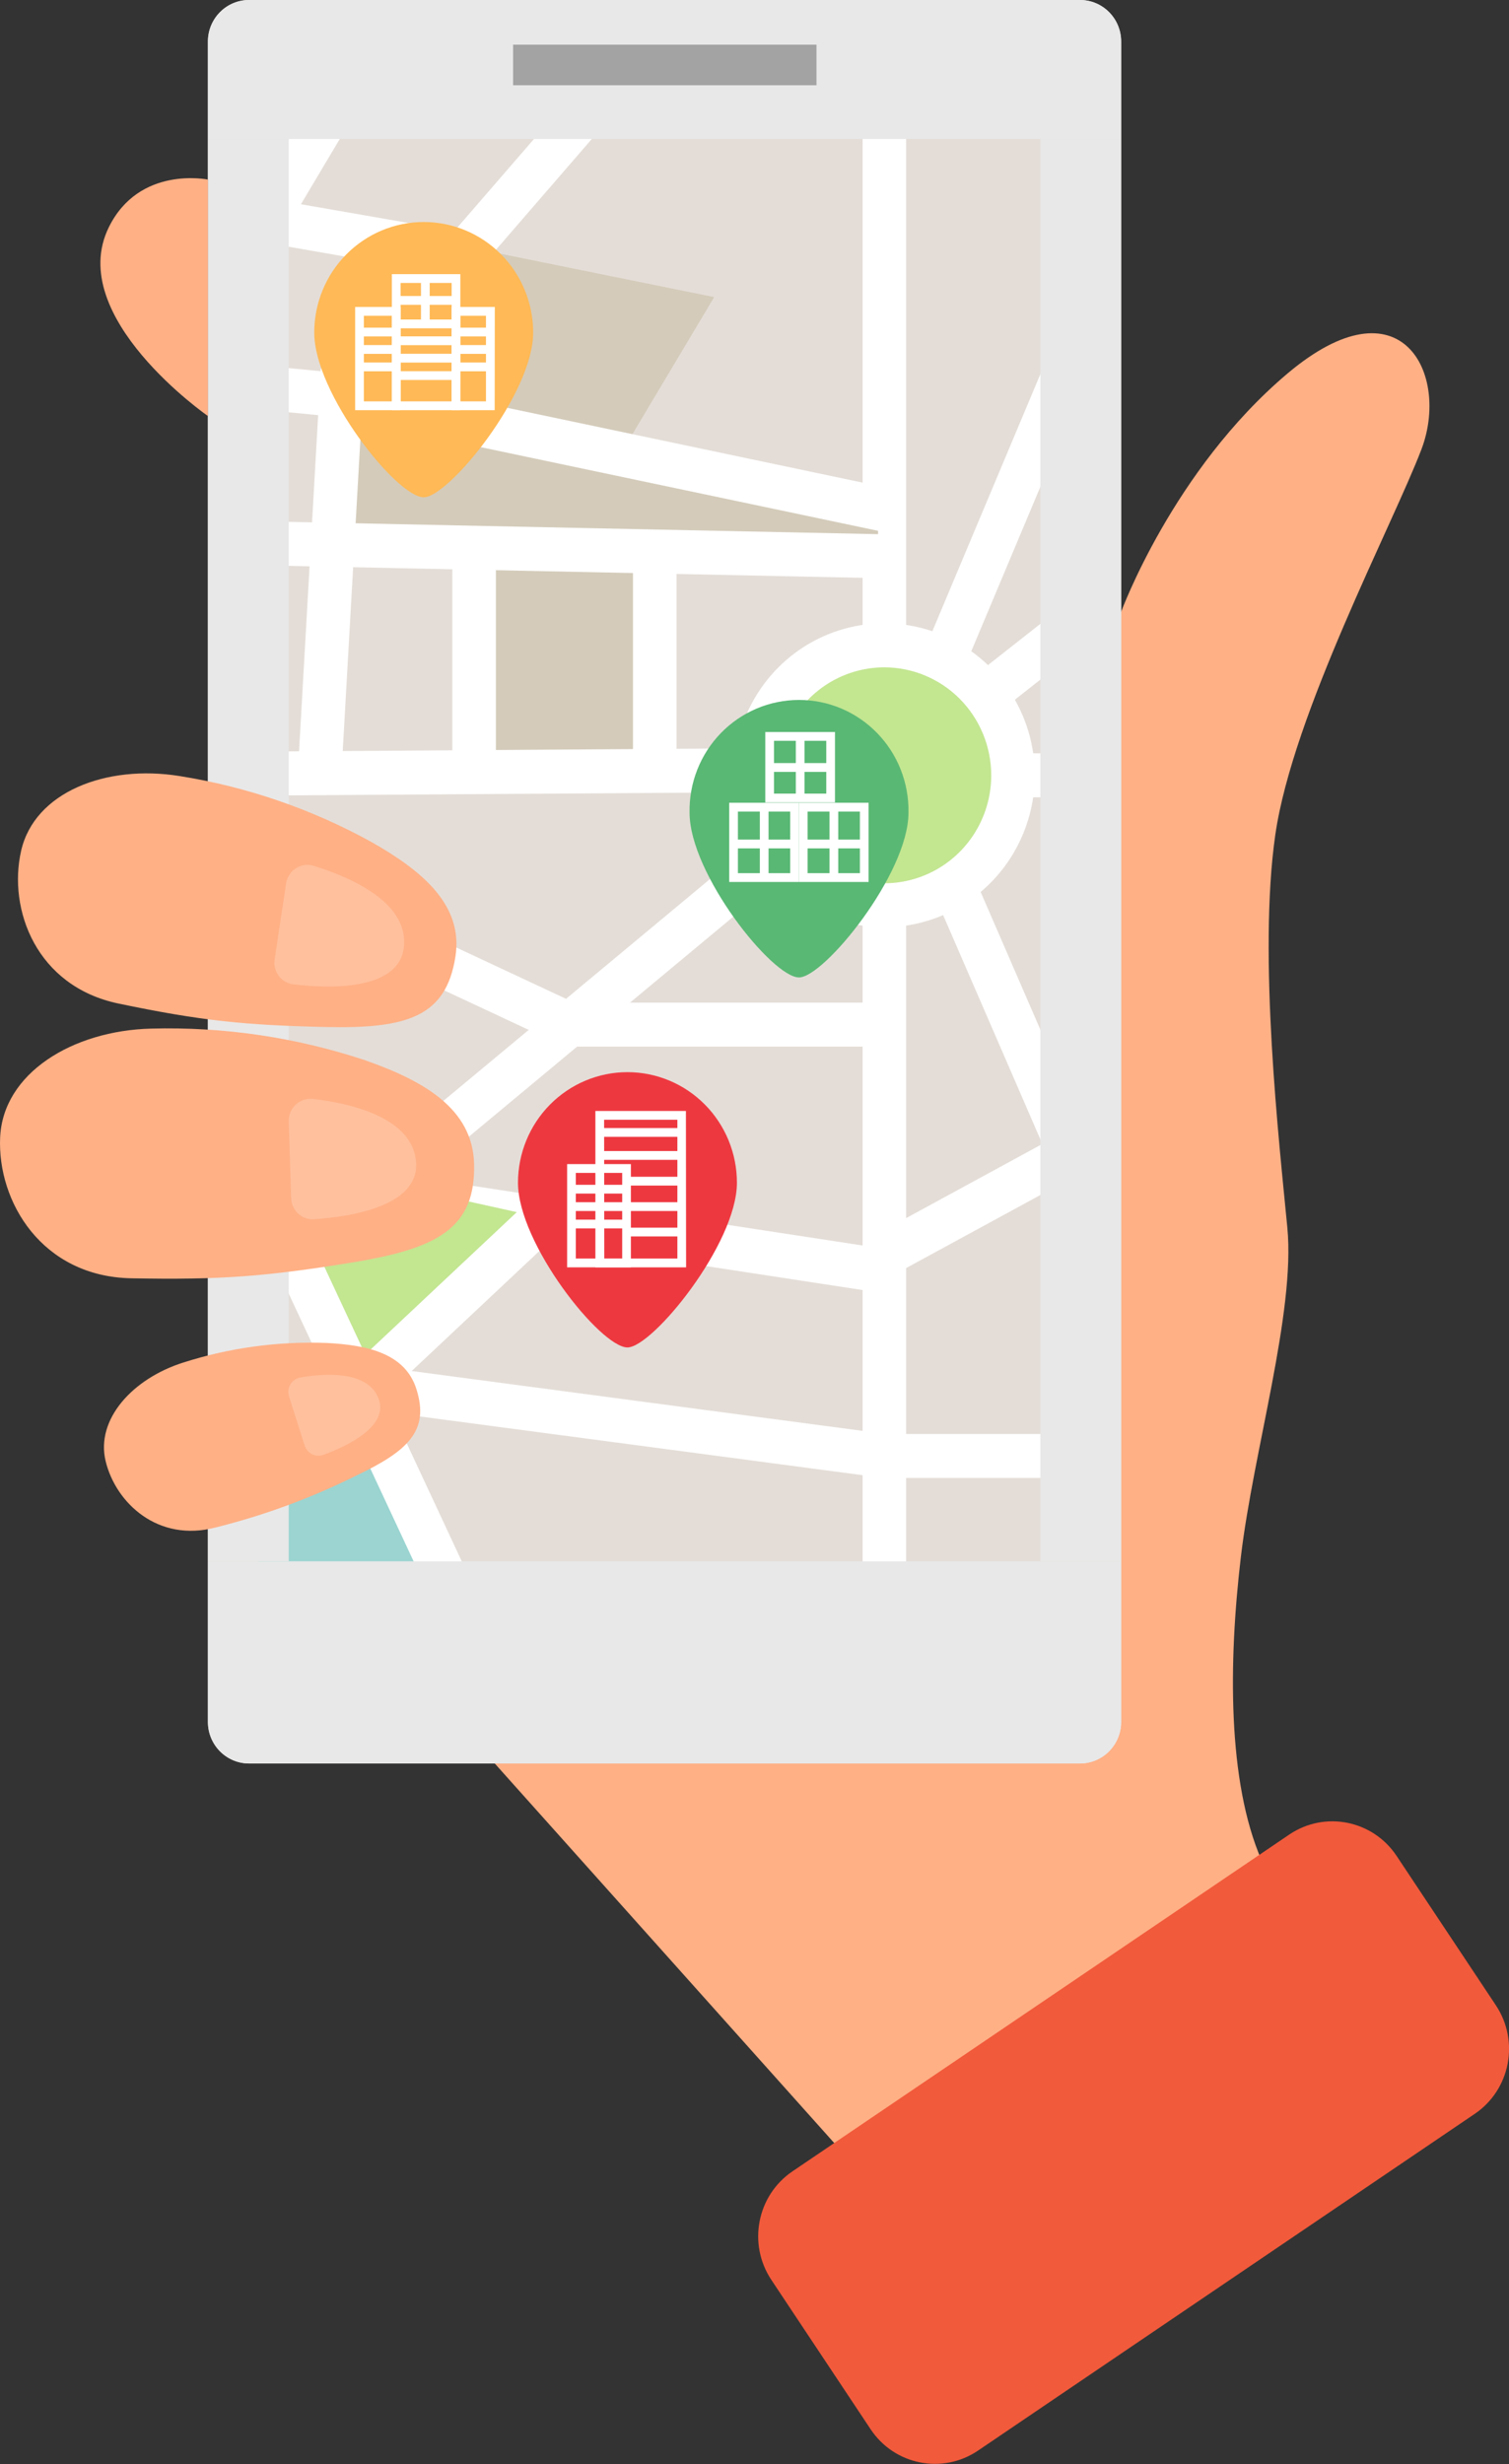 <svg width="125" height="204" viewBox="0 0 125 204" fill="none" xmlns="http://www.w3.org/2000/svg">
<rect x="0" y="0" width="125" height="204" fill="#333333" stroke="none"/>
<g clip-path="url(#clip0_112_2977)">
<path d="M92.871 50.658C92.871 50.658 97.165 38.928 106.64 30.933C116.116 22.937 120.111 31.006 117.744 37.209C115.376 43.413 107.084 59.101 105.641 69.115C104.198 79.128 105.973 94.667 106.64 101.654C107.308 108.64 103.826 120.147 102.79 128.89C101.755 137.632 101.679 147.496 104.493 153.994C96.425 159.673 69.131 177.456 69.131 177.456L40.985 146.003L92.871 50.658Z" fill="#FFB085"/>
<path opacity="0.5" d="M86.18 11.507H23.953V129.265H86.18V11.507Z" fill="#EDF6FF"/>
<path d="M89.464 0H20.63C18.748 0 17.223 1.54 17.223 3.439V142.564C17.223 144.463 18.748 146.003 20.63 146.003H89.464C91.345 146.003 92.871 144.463 92.871 142.564V3.439C92.871 1.54 91.345 0 89.464 0Z" fill="#E4DDD7"/>
<path d="M73.258 74.95C79.145 74.95 83.918 70.133 83.918 64.19C83.918 58.247 79.145 53.43 73.258 53.43C67.371 53.43 62.599 58.247 62.599 64.19C62.599 70.133 67.371 74.95 73.258 74.95Z" fill="#C3E691"/>
<path d="M73.255 76.768C70.79 76.768 68.38 76.03 66.33 74.647C64.281 73.264 62.683 71.299 61.74 69C60.797 66.701 60.55 64.171 61.031 61.73C61.513 59.29 62.7 57.048 64.443 55.288C66.187 53.529 68.408 52.331 70.826 51.846C73.244 51.361 75.75 51.611 78.027 52.563C80.305 53.516 82.251 55.13 83.62 57.199C84.989 59.269 85.719 61.701 85.719 64.19C85.715 67.525 84.4 70.723 82.064 73.081C79.727 75.439 76.559 76.765 73.255 76.768ZM73.255 55.251C71.504 55.251 69.792 55.775 68.335 56.758C66.879 57.74 65.744 59.136 65.074 60.769C64.404 62.403 64.228 64.2 64.57 65.934C64.912 67.668 65.755 69.261 66.994 70.511C68.232 71.761 69.81 72.612 71.528 72.957C73.245 73.302 75.026 73.125 76.644 72.448C78.262 71.772 79.645 70.626 80.618 69.156C81.591 67.686 82.11 65.958 82.11 64.19C82.108 61.82 81.175 59.547 79.514 57.871C77.854 56.195 75.603 55.253 73.255 55.251Z" fill="white"/>
<path d="M75.062 10.647H71.454V53.429H75.062V10.647Z" fill="white"/>
<path d="M88.662 25.072L76.527 53.943L79.849 55.366L91.984 26.494L88.662 25.072Z" fill="white"/>
<path d="M88.418 49.889L80.526 56.098L82.744 58.971L90.636 52.763L88.418 49.889Z" fill="white"/>
<path d="M89.525 62.369H83.914V66.011H89.525V62.369Z" fill="white"/>
<path d="M80.657 72.52L77.352 73.981L87.876 98.239L91.181 96.777L80.657 72.52Z" fill="white"/>
<path d="M75.062 74.95H71.454V131.695H75.062V74.95Z" fill="white"/>
<path d="M87.804 93.917L72.398 102.298L74.11 105.504L89.516 97.123L87.804 93.917Z" fill="white"/>
<path d="M88.663 122.362H73.14L73.024 122.344L28.961 116.501L29.43 112.891L73.374 118.72H88.663V122.362Z" fill="white"/>
<path d="M25.208 9.369L19.602 18.785L22.694 20.662L28.301 11.246L25.208 9.369Z" fill="white"/>
<path d="M22.333 16.457L21.719 20.047L38.549 22.978L39.163 19.389L22.333 16.457Z" fill="white"/>
<path d="M38.856 20.482L59.157 24.599L51.399 37.599L29.304 32.947L38.856 20.482Z" fill="#D4CBBA"/>
<path d="M29.304 32.947L28.106 45.121L72.735 46.053V41.77L29.304 32.947Z" fill="#D4CBBA"/>
<path d="M39.274 45.354L39.725 63.771L53.643 63.906L52.976 45.642L39.274 45.354Z" fill="#D4CBBA"/>
<path d="M29.005 34.63L20.976 33.851L21.319 30.226L27.504 30.824L46.549 8.833L49.263 11.23L29.005 34.63Z" fill="white"/>
<path d="M28.279 64.146L24.674 63.938L26.572 30.514L73.626 40.414L72.89 43.981L29.935 34.94L28.279 64.146Z" fill="white"/>
<path d="M22.288 43.175L22.214 46.817L73.212 47.877L73.286 44.236L22.288 43.175Z" fill="white"/>
<path d="M62.6 61.949L21.916 62.222L21.939 65.864L62.624 65.592L62.6 61.949Z" fill="white"/>
<path d="M41.079 45.354H37.47V64.04H41.079V45.354Z" fill="white"/>
<path d="M56.042 45.667H52.434V63.771H56.042V45.667Z" fill="white"/>
<path d="M63.398 68.967L23.782 101.91L26.076 104.722L65.693 71.779L63.398 68.967Z" fill="white"/>
<path d="M73.259 86.654H46.765L19.814 74.058L21.329 70.75L47.563 83.011H73.259V86.654Z" fill="white"/>
<path d="M32.201 97.114L31.66 100.72L73.445 107.111L73.987 103.505L32.201 97.114Z" fill="white"/>
<path d="M43.871 100.59L29.679 114.217L25.486 102.852L31.498 97.855L43.871 100.59Z" fill="#C3E691"/>
<path d="M36.481 129.753L30 115.867H21.369V131.695L36.481 129.753Z" fill="#9BD4D1"/>
<path d="M25.001 100.88L21.737 102.433L35.357 131.611L38.621 130.058L25.001 100.88Z" fill="white"/>
<path d="M43.973 99.262L28.448 113.845L30.906 116.512L46.431 101.929L43.973 99.262Z" fill="white"/>
<path d="M106.793 151.89L65.644 179.771C62.704 181.763 61.92 185.784 63.894 188.753L72.119 201.123C74.093 204.091 78.076 204.882 81.017 202.89L122.165 175.009C125.106 173.017 125.889 168.995 123.916 166.027L115.691 153.657C113.717 150.689 109.733 149.898 106.793 151.89Z" fill="#F15A3B"/>
<path d="M23.917 11.507H17.223V129.265H23.917V11.507Z" fill="#E8E8E8"/>
<path d="M92.874 11.507H86.18V129.265H92.874V11.507Z" fill="#E8E8E8"/>
<path d="M17.223 34.444C17.223 34.444 5.38 26.227 9.007 18.829C11.533 13.678 17.223 14.869 17.223 14.869" fill="#FFB085"/>
<path d="M37.726 79.201C36.947 84.18 33.728 85.178 26.995 85.029C20.261 84.88 16.631 84.508 9.822 83.088C3.013 81.667 0.642 75.303 1.75 70.441C2.858 65.578 8.787 63.279 14.856 64.248C20.432 65.131 25.816 66.98 30.769 69.712C34.987 72.102 38.394 74.943 37.726 79.201Z" fill="#FFB085"/>
<path d="M39.271 96.347C39.408 101.701 36.233 103.37 29.167 104.524C22.102 105.679 18.241 105.981 10.854 105.832C3.468 105.683 -0.224 99.487 0.011 94.176C0.246 88.865 5.99 85.328 12.518 85.16C18.516 84.997 24.497 85.878 30.199 87.765C35.053 89.462 39.152 91.764 39.271 96.347Z" fill="#FFB085"/>
<path d="M23.701 73.136L22.748 79.438C22.712 79.677 22.724 79.92 22.783 80.154C22.842 80.388 22.948 80.608 23.093 80.8C23.238 80.992 23.42 81.153 23.628 81.272C23.836 81.392 24.065 81.468 24.303 81.496C27.356 81.86 33.198 82.038 33.472 78.268C33.736 74.597 28.843 72.561 25.985 71.686C25.74 71.611 25.482 71.589 25.228 71.623C24.974 71.657 24.731 71.746 24.514 71.883C24.297 72.021 24.112 72.204 23.972 72.42C23.832 72.636 23.739 72.88 23.701 73.136Z" fill="#FFC09D"/>
<path d="M23.917 92.835L24.119 99.206C24.127 99.448 24.183 99.685 24.283 99.904C24.384 100.124 24.527 100.32 24.704 100.482C24.882 100.645 25.09 100.769 25.316 100.848C25.542 100.927 25.782 100.96 26.021 100.944C29.088 100.736 34.865 99.851 34.454 96.081C34.05 92.438 28.868 91.32 25.902 90.981C25.647 90.955 25.39 90.984 25.148 91.066C24.905 91.148 24.683 91.281 24.495 91.457C24.308 91.632 24.159 91.845 24.059 92.083C23.96 92.321 23.911 92.577 23.917 92.835Z" fill="#FFC09D"/>
<path d="M34.497 115.019C35.579 118.45 33.825 120.118 29.474 122.187C25.774 124.026 21.89 125.457 17.887 126.456C13.088 127.735 9.587 124.431 8.75 120.971C7.913 117.51 10.988 114.137 15.173 112.811C19.014 111.584 23.034 111.035 27.06 111.187C30.509 111.361 33.58 112.083 34.497 115.019Z" fill="#FFB085"/>
<path d="M23.938 115.609L25.237 119.685C25.287 119.839 25.367 119.982 25.472 120.105C25.577 120.228 25.706 120.328 25.851 120.399C25.995 120.47 26.152 120.512 26.313 120.52C26.474 120.529 26.634 120.505 26.785 120.45C28.727 119.743 32.292 118.086 31.336 115.733C30.405 113.449 26.858 113.704 24.88 114.046C24.711 114.075 24.549 114.14 24.407 114.237C24.265 114.335 24.145 114.462 24.055 114.61C23.966 114.758 23.909 114.924 23.889 115.097C23.869 115.269 23.886 115.444 23.938 115.609Z" fill="#FFC09D"/>
<path d="M89.468 146.003H20.629C19.726 146.003 18.86 145.64 18.221 144.996C17.582 144.351 17.223 143.476 17.223 142.564V129.265H92.874V142.568C92.873 143.479 92.514 144.353 91.875 144.997C91.236 145.641 90.371 146.003 89.468 146.003Z" fill="#E8E8E8"/>
<path d="M20.63 0H89.468C90.371 0 91.238 0.362 91.876 1.007C92.515 1.652 92.874 2.527 92.874 3.439V11.507H17.223V3.439C17.223 2.527 17.582 1.652 18.221 1.007C18.86 0.362 19.726 0 20.63 0V0Z" fill="#E8E8E8"/>
<path d="M67.633 3.697H42.504V7.059H67.633V3.697Z" fill="#A3A3A3"/>
<path d="M44.167 27.535C44.167 32.59 37.17 41.172 35.099 41.172C32.88 41.172 26.031 32.59 26.031 27.535C26.031 25.107 26.987 22.778 28.687 21.062C30.388 19.345 32.694 18.381 35.099 18.381C37.504 18.381 39.811 19.345 41.511 21.062C43.212 22.778 44.167 25.107 44.167 27.535Z" fill="#FFB956"/>
<path d="M75.254 67.286C75.254 72.342 68.261 80.924 66.186 80.924C63.967 80.924 57.121 72.342 57.121 67.286C57.097 66.069 57.314 64.859 57.759 63.727C58.204 62.596 58.868 61.565 59.712 60.696C60.556 59.826 61.564 59.136 62.676 58.664C63.788 58.193 64.982 57.95 66.188 57.95C67.394 57.95 68.588 58.193 69.7 58.664C70.811 59.136 71.819 59.826 72.663 60.696C73.508 61.565 74.172 62.596 74.616 63.727C75.061 64.859 75.278 66.069 75.254 67.286Z" fill="#59B874"/>
<path d="M61.044 97.92C61.044 102.976 54.047 111.558 51.976 111.558C49.757 111.558 42.908 102.976 42.908 97.92C42.908 95.493 43.864 93.164 45.564 91.448C47.265 89.731 49.571 88.766 51.976 88.766C54.381 88.766 56.688 89.731 58.388 91.448C60.089 93.164 61.044 95.493 61.044 97.92Z" fill="#EE3840"/>
<path d="M33.183 33.96H29.419V25.414H33.183V33.96ZM30.141 33.231H32.461V26.143H30.141V33.231Z" fill="white"/>
<path d="M38.134 33.96H32.461V22.697H38.134V33.96ZM33.194 33.231H37.412V23.425H33.183L33.194 33.231Z" fill="white"/>
<path d="M32.764 27.127H29.78V27.855H32.764V27.127Z" fill="white"/>
<path d="M37.705 24.507H32.765V25.236H37.705V24.507Z" fill="white"/>
<path d="M37.705 26.453H32.765V27.181H37.705V26.453Z" fill="white"/>
<path d="M37.705 27.848H32.765V28.576H37.705V27.848Z" fill="white"/>
<path d="M37.705 29.29H32.765V30.019H37.705V29.29Z" fill="white"/>
<path d="M37.705 30.733H32.765V31.461H37.705V30.733Z" fill="white"/>
<path d="M32.764 28.569H29.78V29.297H32.764V28.569Z" fill="white"/>
<path d="M32.764 30.012H29.78V30.74H32.764V30.012Z" fill="white"/>
<path d="M52.261 104.925H46.978V96.379H52.261V104.925ZM47.7 104.196H51.54V97.108H47.7V104.196Z" fill="white"/>
<path d="M51.814 98.092H47.343V98.82H51.814V98.092Z" fill="white"/>
<path d="M51.814 99.534H47.343V100.262H51.814V99.534Z" fill="white"/>
<path d="M51.814 100.976H47.343V101.705H51.814V100.976Z" fill="white"/>
<path d="M56.833 104.925H49.32V91.979H56.819L56.833 104.925ZM50.056 104.197H56.111V92.708H50.042L50.056 104.197Z" fill="white"/>
<path d="M56.339 93.393H49.695V94.121H56.339V93.393Z" fill="white"/>
<path d="M56.339 95.298H49.695V96.026H56.339V95.298Z" fill="white"/>
<path d="M56.342 97.428H51.904V98.157H56.342V97.428Z" fill="white"/>
<path d="M56.342 99.534H51.904V100.262H56.342V99.534Z" fill="white"/>
<path d="M56.342 101.639H51.904V102.368H56.342V101.639Z" fill="white"/>
<path d="M40.977 33.96H37.412V25.414H40.988L40.977 33.96ZM38.123 33.231H40.256V26.143H38.134L38.123 33.231Z" fill="white"/>
<path d="M66.179 73.02H60.405V66.463H66.179V73.02ZM61.127 72.291H65.457V67.191H61.127V72.291Z" fill="white"/>
<path d="M71.952 73.02H66.179V66.463H71.952V73.02ZM66.9 72.291H71.231V67.191H66.9V72.291Z" fill="white"/>
<path d="M69.167 66.434H63.393V60.605H69.167V66.434ZM64.115 65.705H68.445V61.334H64.115V65.705Z" fill="white"/>
<path d="M40.62 27.127H37.766V27.855H40.62V27.127Z" fill="white"/>
<path d="M40.62 28.569H37.766V29.297H40.62V28.569Z" fill="white"/>
<path d="M40.62 30.012H37.766V30.74H40.62V30.012Z" fill="white"/>
<path d="M35.594 22.923H34.872V26.817H35.594V22.923Z" fill="white"/>
<path d="M65.771 69.512H60.831V70.24H65.771V69.512Z" fill="white"/>
<path d="M63.664 67.035H62.942V72.713H63.664V67.035Z" fill="white"/>
<path d="M71.544 69.512H66.605V70.24H71.544V69.512Z" fill="white"/>
<path d="M69.437 67.035H68.715V72.713H69.437V67.035Z" fill="white"/>
<path d="M68.751 63.177H63.812V63.906H68.751V63.177Z" fill="white"/>
<path d="M66.644 60.7H65.923V66.379H66.644V60.7Z" fill="white"/>
</g>
<defs>
<clipPath id="clip0_112_2977">
<rect width="125" height="204" fill="white"/>
</clipPath>
</defs>
</svg>
